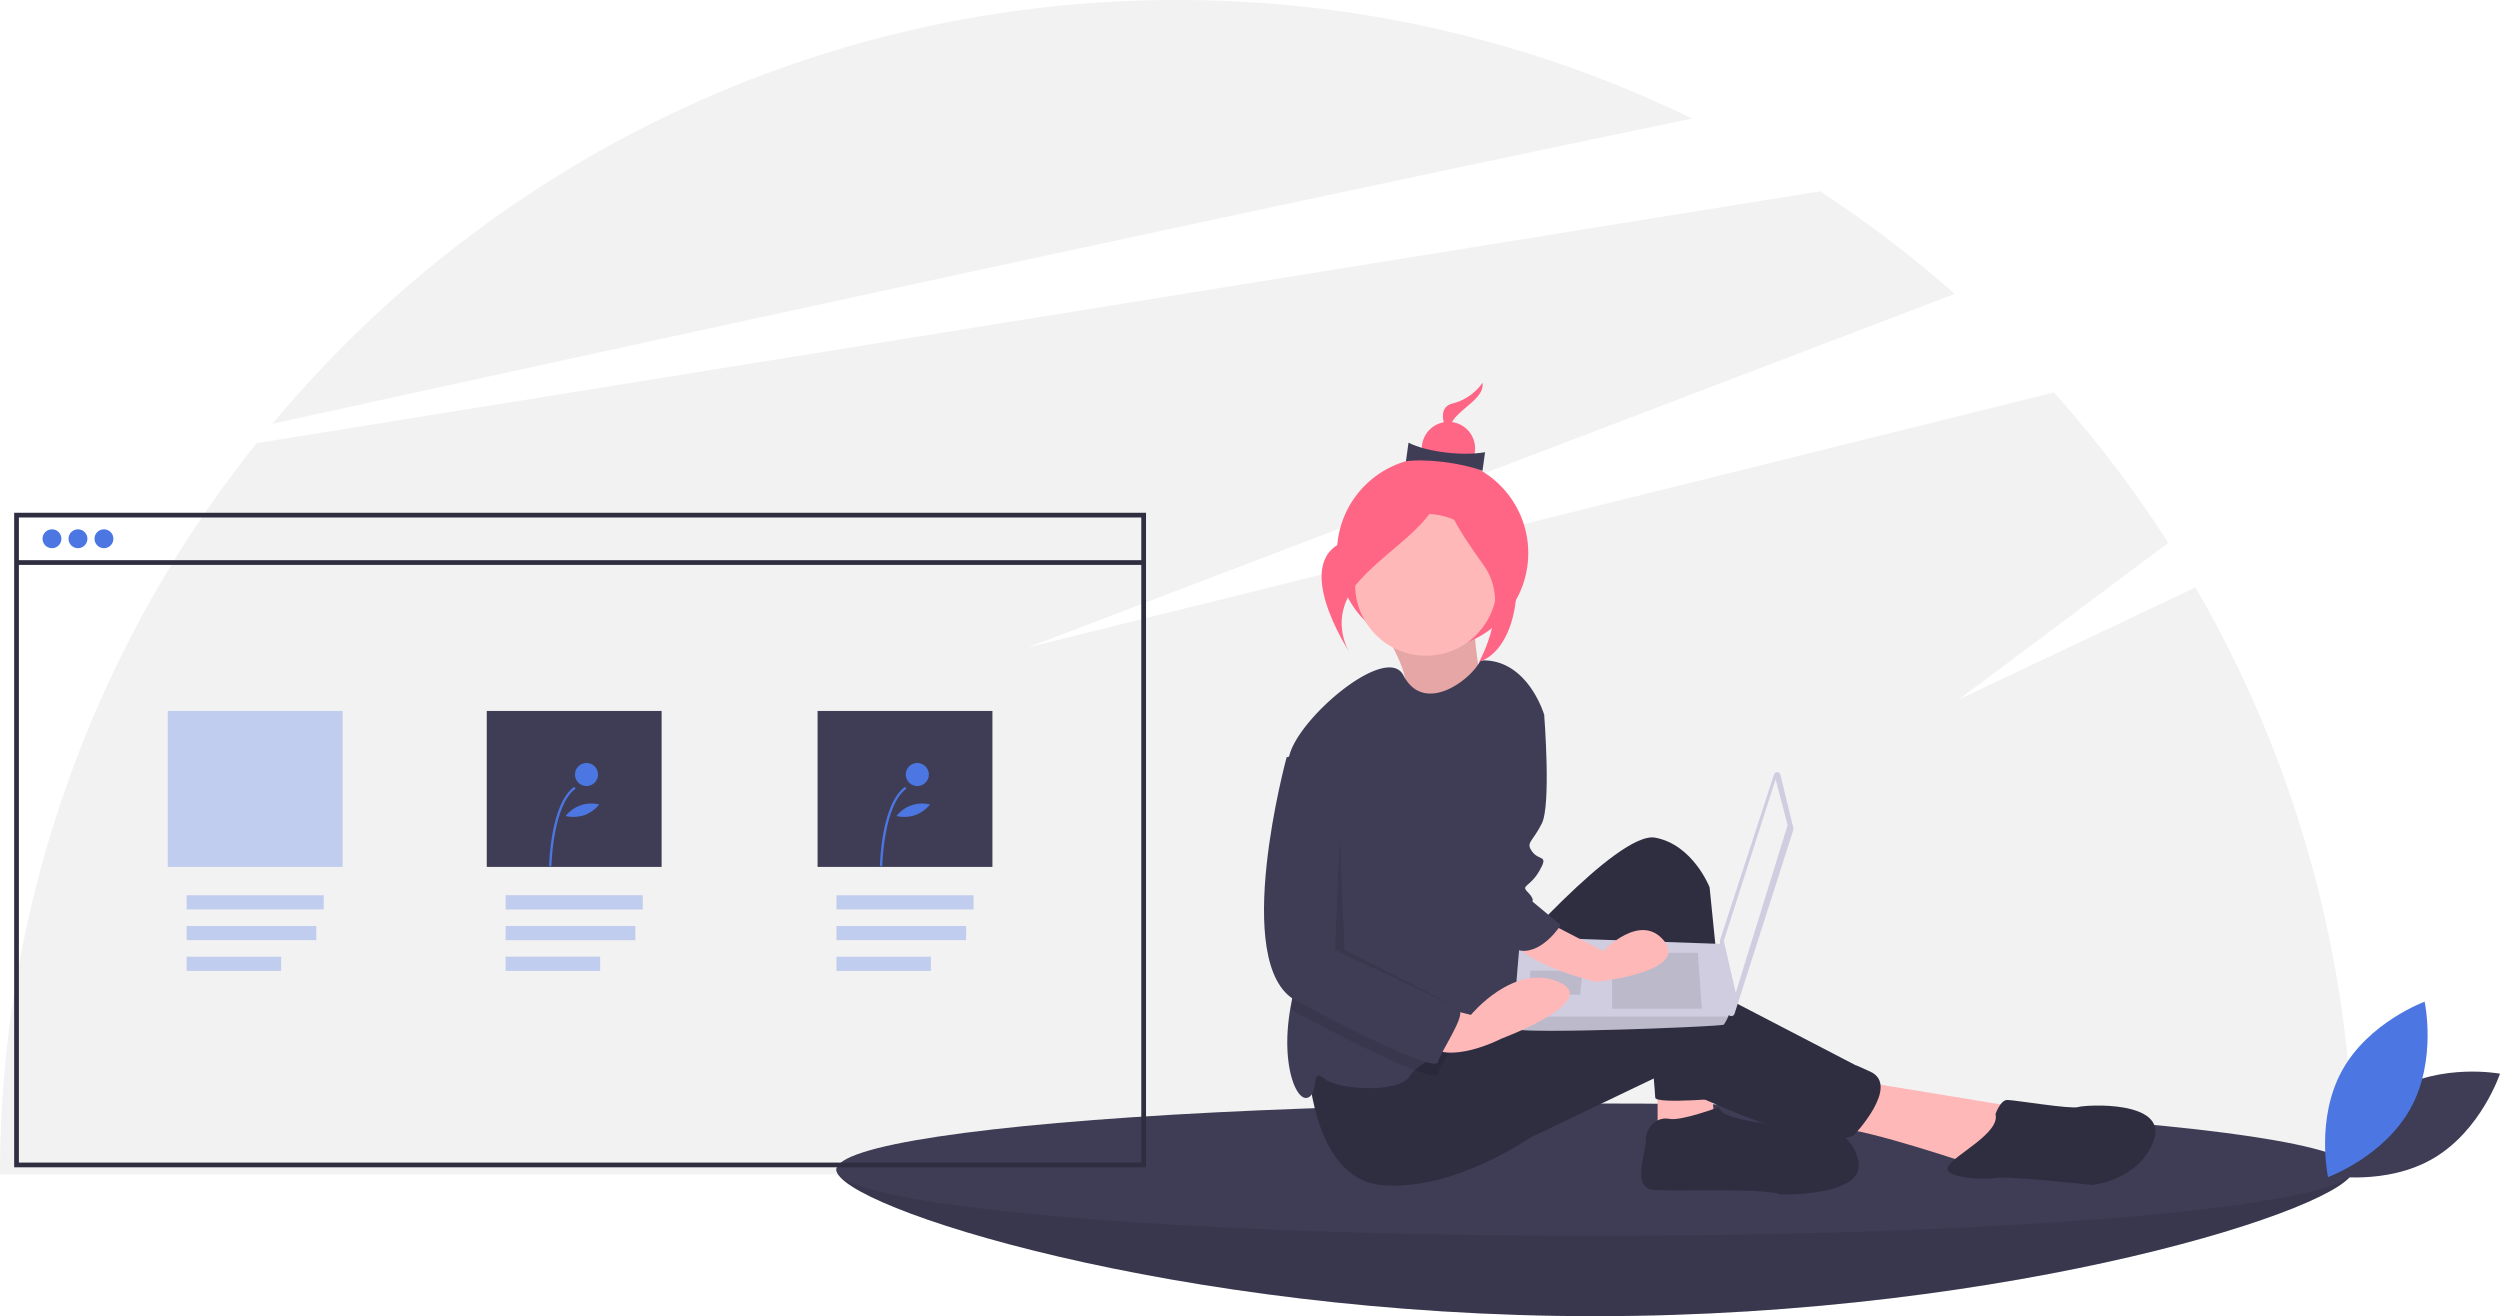 <svg id="e8c09660-db65-4061-a2dc-920e909a0453" data-name="Layer 1"
  xmlns="http://www.w3.org/2000/svg" width="1057.994" height="557" viewBox="0 0 1057.994 557">
  <title>web_development</title>
  <path
    d="M1000.122,420.112,899.997,467.5l88.615-66.262a500.056,500.056,0,0,0-48.384-63.668L505.997,445.5,898.23,295.876a499.981,499.981,0,0,0-56.958-43.414L179.606,359.039A495.88,495.88,0,0,0,71.003,668.5h995.987A495.613,495.613,0,0,0,1000.122,420.112Z"
    transform="translate(-71.003 -171.5)" fill="#f2f2f2" />
  <path
    d="M787.12,221.695A495.972,495.972,0,0,0,568.997,171.5c-153.83,0-291.361,69.753-382.71,179.349C342.713,316.574,615.064,257.243,787.12,221.695Z"
    transform="translate(-71.003 -171.5)" fill="#f2f2f2" />
  <path
    d="M1066.997,666.5c0,15.464-143.717,62-321,62s-321-46.536-321-62,143.717,6,321,6S1066.997,651.036,1066.997,666.5Z"
    transform="translate(-71.003 -171.5)" fill="#3f3d56" />
  <path
    d="M1066.997,666.5c0,15.464-143.717,62-321,62s-321-46.536-321-62,143.717,6,321,6S1066.997,651.036,1066.997,666.5Z"
    transform="translate(-71.003 -171.5)" opacity="0.1" />
  <ellipse cx="674.994" cy="495" rx="321" ry="28" fill="#3f3d56" />
  <path
    d="M656.644,438.626s12.911,20.477,8.3,26.021,34.593,5.683,34.593,5.683-5.889-29.788-4.156-36.643Z"
    transform="translate(-71.003 -171.5)" fill="#ffb8b8" />
  <path
    d="M656.644,438.626s12.911,20.477,8.3,26.021,34.593,5.683,34.593,5.683-5.889-29.788-4.156-36.643Z"
    transform="translate(-71.003 -171.5)" opacity="0.1" />
  <circle cx="606.274" cy="234.063" r="40.484" fill="#ff6584" />
  <polygon points="701.494 453.5 701.494 477.5 725.494 472.5 723.494 455.5 701.494 453.5"
    fill="#ffb8b8" />
  <path d="M857.497,629l67,11-17,25s-47-16-59-16S857.497,629,857.497,629Z"
    transform="translate(-71.003 -171.5)" fill="#ffb8b8" />
  <path d="M705.497,581s50-58,66-55,23,21,23,21l9,89s-32,3-32,0-6-67-6-67-47,104-72,35Z"
    transform="translate(-71.003 -171.5)" fill="#2f2e41" />
  <path
    d="M624.497,620s1,50,31,53,63-20,63-20l54-25.87s64,33.87,83,24.87c0,0,20-21,7-27s-1,0-1,0l-77-40s-15-4-41,7-61,16-61,16Z"
    transform="translate(-71.003 -171.5)" fill="#2f2e41" />
  <circle cx="603.494" cy="247.5" r="30" fill="#ffb8b8" />
  <path
    d="M717.497,503l-2,42s1,55-8,59c-4.55,2.02-13.69,6.08-22.14,10.52-6.34,3.32-12.29,6.84-15.61,9.87a11.194,11.194,0,0,0-2.25,2.61c-4,7-30,6-36,1s-2,6-7,8c-4.84,1.94-11.55-13.92-7.44-37.6.13-.79.28-1.59.44-2.4,4.59-22.95-2.62-77.92-1.51-99.16a37.369,37.369,0,0,1,.51-4.84c3-16,41.28-48.56,48.44-34.69,8.82,17.12,29.08,1.48,32.56-6.31,20-1,27,23,27,23Z"
    transform="translate(-71.003 -171.5)" fill="#3f3d56" />
  <path
    d="M798.497,640s-16,6-21,5-10,3-10,9-6,20,3,21,46-1,54,2c0,0,36,1,33-14s-18-14-18-14S798.497,647,798.497,640Z"
    transform="translate(-71.003 -171.5)" fill="#2f2e41" />
  <path
    d="M915.497,643s2-6,5-6,27,4,30,3,38-3,32,14-26,19-26,19-36-4-41-3-23,0-20-5S917.497,651,915.497,643Z"
    transform="translate(-71.003 -171.5)" fill="#2f2e41" />
  <path
    d="M824.471,499.363l5.486,22.63a1.414,1.414,0,0,1-.027.764l-24.886,77.77a1.413,1.413,0,0,1-2.751-.271l-3.443-30.296a1.414,1.414,0,0,1,.061-.598l22.843-70.104A1.413,1.413,0,0,1,824.471,499.363Z"
    transform="translate(-71.003 -171.5)" fill="#d0cde1" />
  <polygon points="751.45 329.775 756.515 349.191 734.565 420.104 729.5 398.155 751.45 329.775"
    fill="#f2f2f2" />
  <path
    d="M711.862,606.8c.844,2.533,87.797-.844,88.641-1.688a18.324,18.324,0,0,0,1.857-3.377c.794-1.688,1.52-3.377,1.52-3.377l-3.377-27.335-86.109-3.056s-2.153,23.165-2.592,33.768A25.331,25.331,0,0,0,711.862,606.8Z"
    transform="translate(-71.003 -171.5)" fill="#d0cde1" />
  <polygon points="718.526 403.22 720.214 426.858 682.225 426.858 682.225 403.22 718.526 403.22"
    opacity="0.1" />
  <polygon
    points="669.562 410.818 669.789 410.773 668.718 420.949 647.612 420.949 647.612 410.818 669.562 410.818"
    opacity="0.1" />
  <path
    d="M711.862,606.8c.844,2.533,87.797-.844,88.641-1.688a18.324,18.324,0,0,0,1.857-3.377H711.803A25.331,25.331,0,0,0,711.862,606.8Z"
    transform="translate(-71.003 -171.5)" opacity="0.1" />
  <path
    d="M698.409,333.5a22.13,22.13,0,0,1-12.769,8.778c-8.929,2.391-.073,15.809-.073,15.809s-3.22-4.879,1.425-10.046S699.112,339.34,698.409,333.5Z"
    transform="translate(-71.003 -171.5)" fill="#ff6584" />
  <circle cx="612.982" cy="189.806" r="11.283" fill="#ff6584" />
  <path
    d="M698.39,370.762c-9.198-3.479-24.513-5.243-32.392-4.037l1.081-7.891c7.575,3.915,22.82,5.755,32.392,4.037Z"
    transform="translate(-71.003 -171.5)" fill="#3f3d56" />
  <path
    d="M680.592,373.587s-11.527,19.174-38.332,26.351-.219,47.458-.219,47.458-9.668-14.647,4.277-30.159S682.702,391.12,680.592,373.587Z"
    transform="translate(-71.003 -171.5)" fill="#ff6584" />
  <path
    d="M681.507,372.422s11.074,26.336,23.231,28.826,11.235,44.103-7.777,50.344c0,0,13.863-24.396,2.013-40.757S679.64,381.54,681.507,372.422Z"
    transform="translate(-71.003 -171.5)" fill="#ff6584" />
  <path
    d="M685.357,614.52c-2.47,4.67-5.37,9.52-5.86,11.48-.33,1.33-3.99.56-9.75-1.61-11.55-4.37-31.57-14.38-50.25-24.39a15.775,15.775,0,0,1-2.44-1.6c.13-.79.28-1.59.44-2.4,4.59-22.95-2.62-77.92-1.51-99.16l8.51-2.84,17,16v68s44,24,47,26C690.027,605.02,687.917,609.67,685.357,614.52Z"
    transform="translate(-71.003 -171.5)" opacity="0.1" />
  <path d="M722.497,560l27,14s16-17,26-4-29,17-29,17-34-8-35-19S722.497,560,722.497,560Z"
    transform="translate(-71.003 -171.5)" fill="#ffb8b8" />
  <path d="M677.497,597l16,4s18-22,37-14-24,24-24,24-23,12-32,2S677.497,597,677.497,597Z"
    transform="translate(-71.003 -171.5)" fill="#ffb8b8" />
  <path
    d="M712.497,465c1,1,12,9,12,9s3,38-1,46-7,8-4,12,7,1,3,8-8,6-5,9,2,4,2,4l12,10s-7.362,11.726-16.681,10.863S697.497,528,697.497,528Z"
    transform="translate(-71.003 -171.5)" fill="#3f3d56" />
  <path d="M624.497,489l-9,3s-24,88,4,103,59,30,60,26,12-20,9-22-47-26-47-26V505Z"
    transform="translate(-71.003 -171.5)" fill="#3f3d56" />
  <polygon points="566.994 354 564.994 402 617.994 427 568.994 402 566.994 354" opacity="0.1" />
  <path
    d="M1084.097,633.143c-20.155,11.884-28.088,35.774-28.088,35.774s24.745,4.621,44.9-7.263,28.088-35.774,28.088-35.774S1104.252,621.259,1084.097,633.143Z"
    transform="translate(-71.003 -171.5)" fill="#3f3d56" />
  <path
    d="M1091.16,640.511c-11.287,20.496-34.933,29.128-34.933,29.128s-5.347-24.598,5.94-45.094,34.933-29.128,34.933-29.128S1102.446,620.016,1091.16,640.511Z"
    transform="translate(-71.003 -171.5)" fill="#4c77e2" />
  <circle cx="21.994" cy="228" r="4" fill="#4c77e2" />
  <circle cx="32.994" cy="228" r="4" fill="#4c77e2" />
  <circle cx="43.994" cy="228" r="4" fill="#4c77e2" />
  <rect x="78.994" y="378.873" width="58" height="6" fill="#4c77e2" opacity="0.3" />
  <rect x="78.994" y="391.873" width="54.865" height="6" fill="#4c77e2" opacity="0.3" />
  <rect x="78.994" y="404.873" width="39.973" height="6" fill="#4c77e2" opacity="0.3" />
  <g opacity="0.3">
    <rect x="213.994" y="378.873" width="58" height="6" fill="#4c77e2" />
    <rect x="213.994" y="391.873" width="54.865" height="6" fill="#4c77e2" />
    <rect x="213.994" y="404.873" width="39.973" height="6" fill="#4c77e2" />
    <rect x="213.994" y="378.873" width="58" height="6" fill="#4c77e2" opacity="0.3" />
    <rect x="213.994" y="391.873" width="54.865" height="6" fill="#4c77e2" opacity="0.3" />
    <rect x="213.994" y="404.873" width="39.973" height="6" fill="#4c77e2" opacity="0.3" />
  </g>
  <rect x="353.994" y="378.873" width="58" height="6" fill="#4c77e2" opacity="0.3" />
  <rect x="353.994" y="391.873" width="54.865" height="6" fill="#4c77e2" opacity="0.3" />
  <rect x="353.994" y="404.873" width="39.973" height="6" fill="#4c77e2" opacity="0.3" />
  <rect x="70.994" y="300.873" width="74" height="66" fill="#4c77e2" opacity="0.3" />
  <rect x="205.994" y="300.873" width="74" height="66" fill="#3f3d56" />
  <rect x="345.994" y="300.873" width="74" height="66" fill="#3f3d56" />
  <path
    d="M304.355,538.095l-.976-.019c.021-1.081.631-26.561,10.662-33.604l.561.799C304.976,512.03,304.36,537.835,304.355,538.095Z"
    transform="translate(-71.003 -171.5)" fill="#4c77e2" />
  <circle cx="248.2" cy="327.768" r="4.881" fill="#4c77e2" />
  <path
    d="M318.216,516.504a15.198,15.198,0,0,1-7.841.339,13.85,13.85,0,0,1,14.24-4.884A15.198,15.198,0,0,1,318.216,516.504Z"
    transform="translate(-71.003 -171.5)" fill="#4c77e2" />
  <path
    d="M444.355,538.095l-.976-.019c.021-1.081.631-26.561,10.662-33.604l.561.799C444.976,512.03,444.36,537.835,444.355,538.095Z"
    transform="translate(-71.003 -171.5)" fill="#4c77e2" />
  <circle cx="388.2" cy="327.768" r="4.881" fill="#4c77e2" />
  <path
    d="M458.216,516.504a15.198,15.198,0,0,1-7.841.339,13.85,13.85,0,0,1,14.24-4.884A15.198,15.198,0,0,1,458.216,516.504Z"
    transform="translate(-71.003 -171.5)" fill="#4c77e2" />
  <path d="M555.997,665.5h-479v-277h479Zm-477-2h475v-273h-475Z"
    transform="translate(-71.003 -171.5)" fill="#2f2e41" />
  <rect x="6.994" y="237.065" width="477" height="2" fill="#2f2e41" />
</svg>